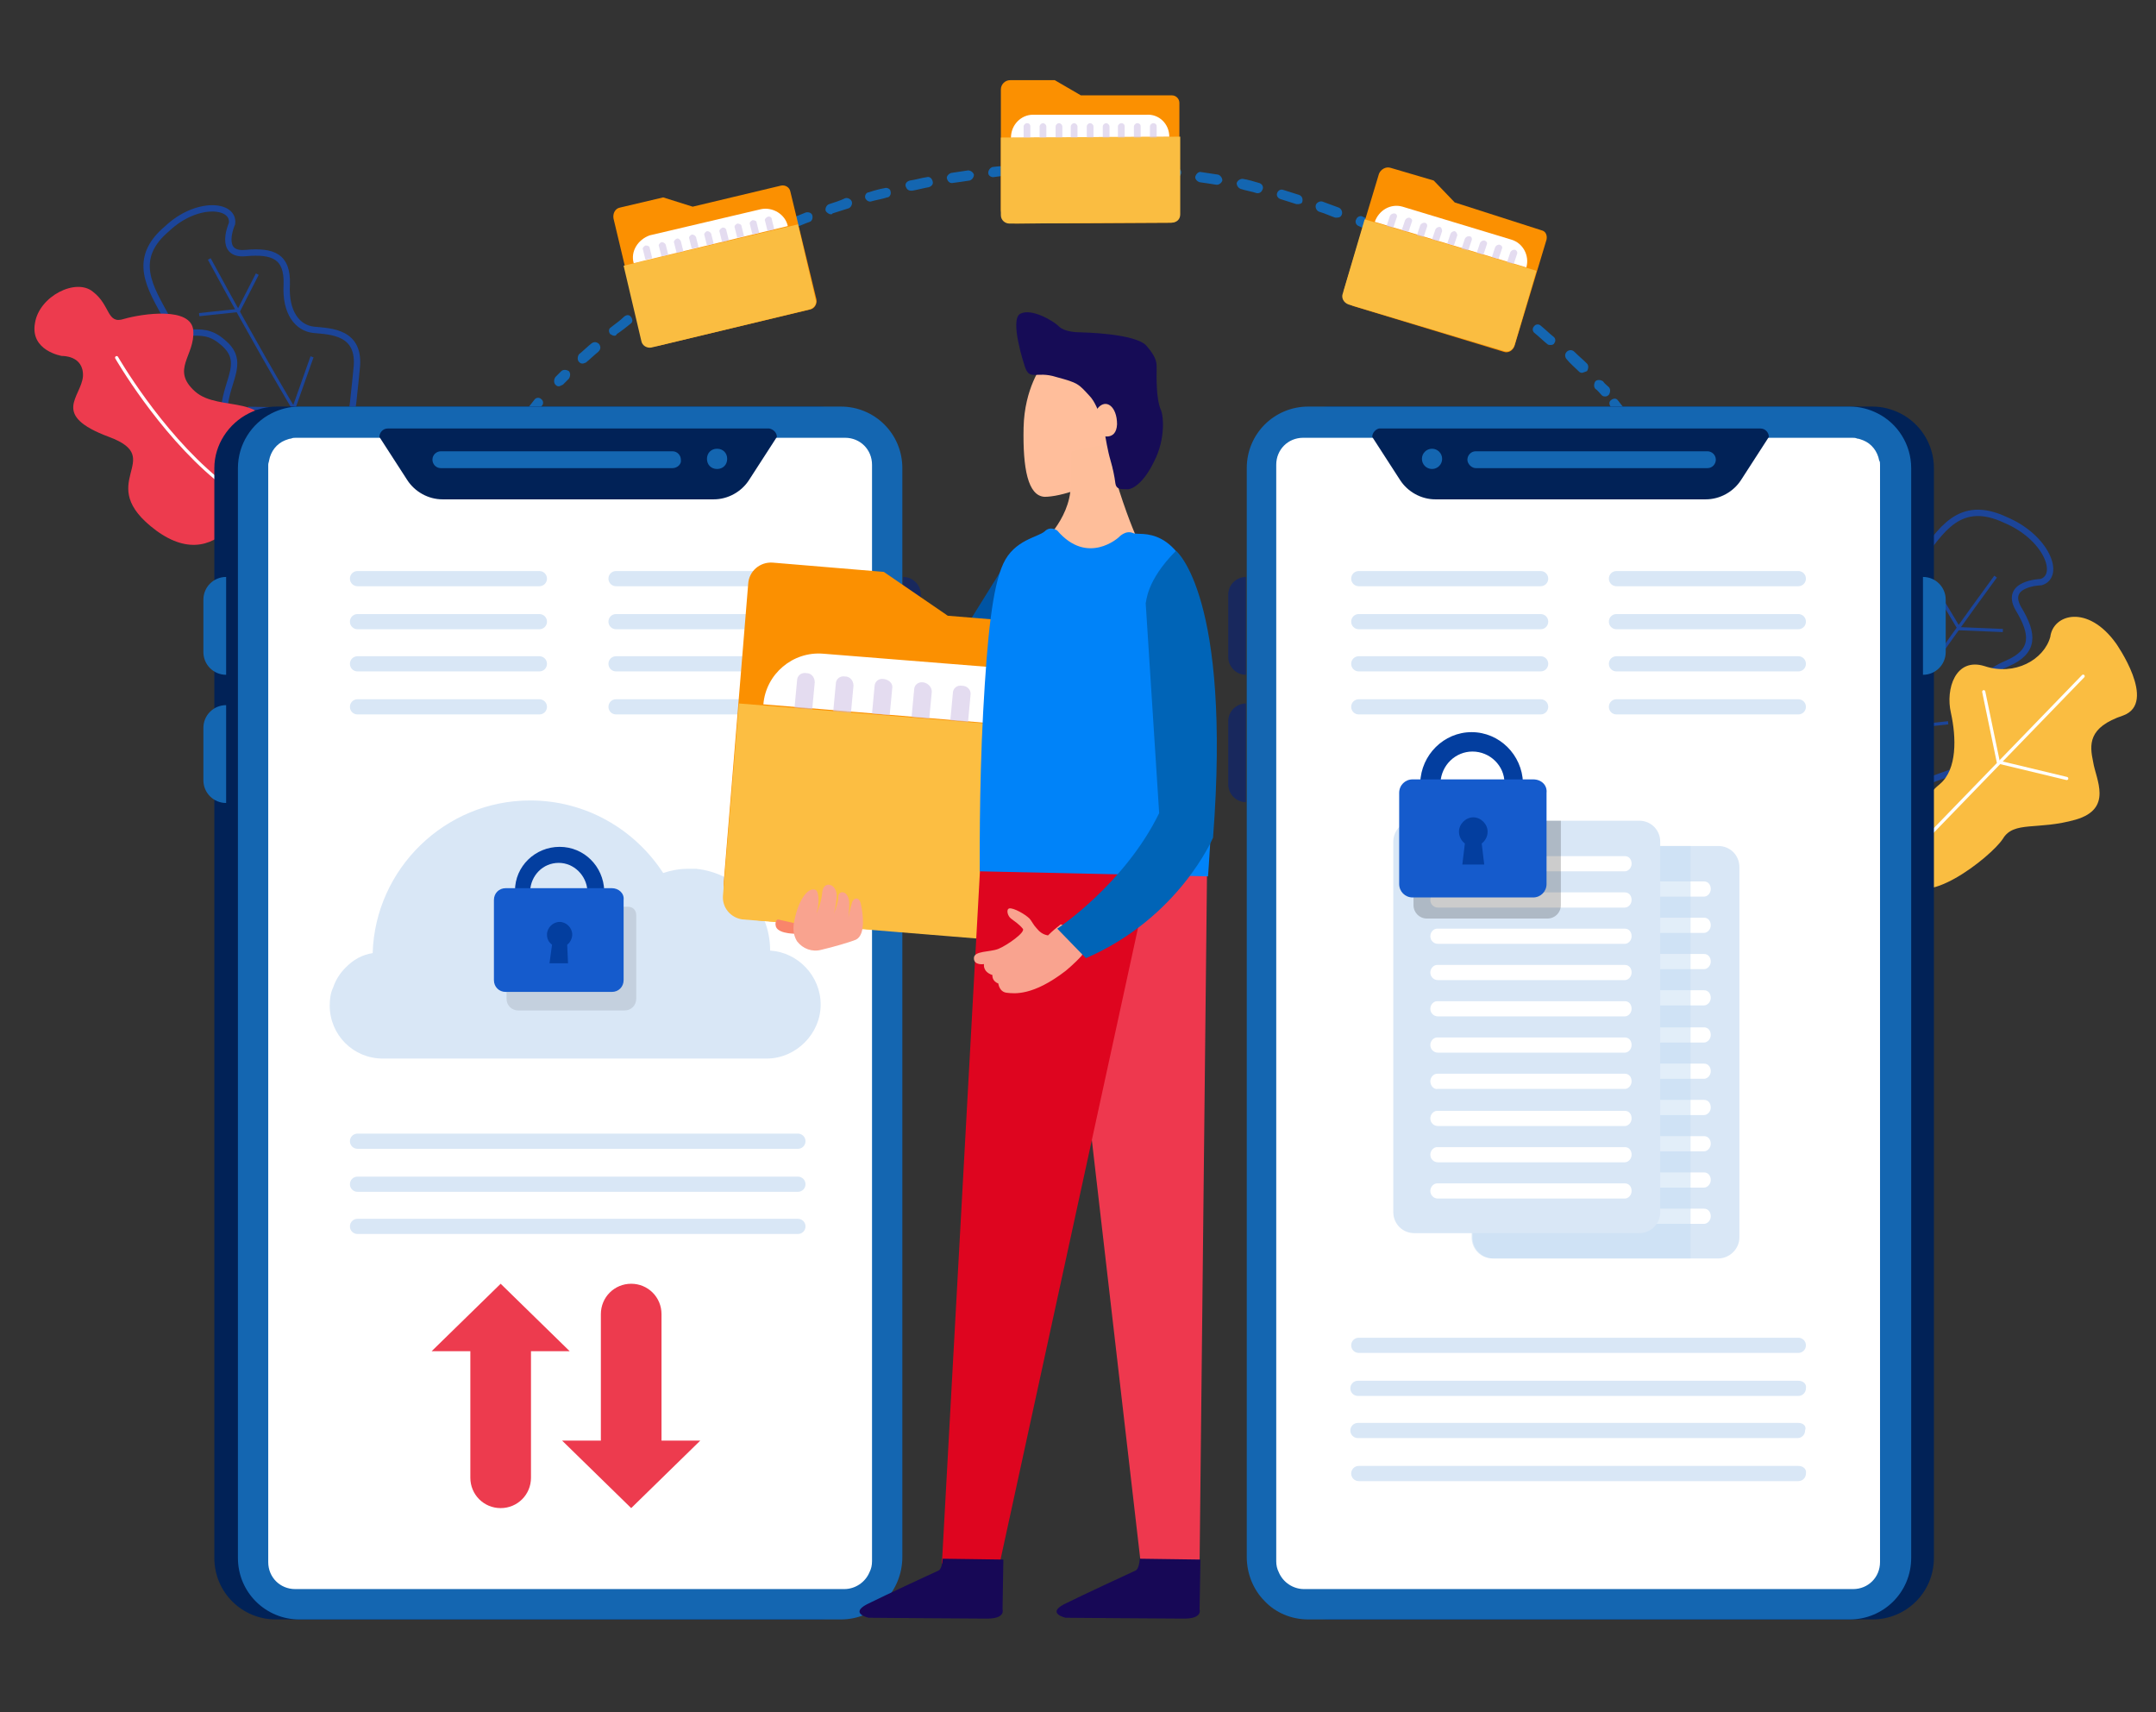 <svg width="340" height="270" viewBox="0 0 340 270" fill="none" xmlns="http://www.w3.org/2000/svg">
<rect x="0" y="0" width="340" height="270" fill="#333333" stroke="none"/>
<g clip-path="url(#clip0_1409_2651)">
<path d="M36.59 35.25C36.59 35.25 34.333 40.304 38.715 39.905C43.097 39.506 45.355 40.437 45.222 44.826C44.957 49.348 46.949 51.742 49.472 52.008C52.128 52.274 56.909 52.274 56.245 58.126C55.581 64.111 55.182 75.682 48.675 75.948C42.168 76.214 34.997 68.766 35.395 64.244C35.794 59.722 38.848 56.929 34.997 53.87C31.278 50.678 28.622 54.535 26.232 50.013C23.709 45.358 20.654 40.836 26.365 36.048C31.013 31.659 36.989 32.191 36.59 35.25Z" stroke="#1C4599" stroke-miterlimit="10"/>
<path d="M33.005 40.836C33.005 40.836 48.808 70.229 54.386 76.746" stroke="#1C4599" stroke-width="0.5" stroke-miterlimit="10"/>
<path d="M49.206 56.264L46.285 64.51L39.113 64.377" stroke="#1C4599" stroke-width="0.5" stroke-miterlimit="10"/>
<path d="M40.574 43.23L37.653 48.949L31.411 49.614" stroke="#1C4599" stroke-width="0.5" stroke-miterlimit="10"/>
<path d="M9.765 56.131C9.765 56.131 4.718 55.333 5.515 50.944C6.179 46.688 12.022 43.762 14.678 46.023C17.467 48.151 16.803 51.21 19.592 50.279C22.381 49.481 30.216 48.284 30.481 52.141C30.747 56.131 26.896 58.259 30.747 61.717C34.598 65.175 43.23 61.717 42.035 69.83C40.84 77.943 34.997 91.243 24.638 83.662C14.413 76.081 26.497 72.357 17.201 68.899C7.905 65.441 12.819 62.648 13.085 59.323C13.217 55.998 9.765 56.131 9.765 56.131Z" fill="#ED3B4E"/>
<path d="M18.396 56.397C18.396 56.397 25.037 67.968 34.2 75.549C43.363 83.13 46.55 83.263 46.55 83.263" stroke="white" stroke-width="0.5" stroke-miterlimit="10" stroke-linecap="round" stroke-linejoin="round"/>
<path d="M321.893 91.791C321.893 91.791 315.997 91.935 318.298 95.968C320.743 100.001 320.887 102.737 316.572 104.61C312.114 106.482 310.675 109.507 311.538 112.1C312.545 114.836 314.702 119.446 308.662 121.462C302.478 123.623 291.116 128.664 287.808 122.326C284.5 115.989 288.527 105.618 292.985 103.89C297.444 102.161 301.758 103.89 302.909 98.704C304.347 93.519 299.314 92.799 302.621 88.334C306.073 83.725 308.95 78.539 316.284 81.996C322.756 84.733 325.057 90.782 321.893 91.791Z" stroke="#1C4599" stroke-miterlimit="10"/>
<path d="M314.703 90.926C314.703 90.926 293.274 120.022 289.534 128.52" stroke="#1C4599" stroke-width="0.5" stroke-miterlimit="10"/>
<path d="M307.225 113.972L297.876 114.98L294.568 107.779" stroke="#1C4599" stroke-width="0.5" stroke-miterlimit="10"/>
<path d="M315.853 99.424L308.95 99.136L305.498 93.375" stroke="#1C4599" stroke-width="0.5" stroke-miterlimit="10"/>
<path d="M333.686 101.441C333.686 101.441 340.302 110.803 334.837 112.82C329.228 114.692 329.515 117.429 330.091 120.166C330.522 122.902 333.255 127.512 327.358 129.24C321.317 130.969 317.578 129.384 315.852 132.265C313.983 135.146 302.765 143.932 300.751 138.314C298.45 132.697 303.052 125.927 305.929 123.623C308.661 121.318 308.517 116.277 307.655 112.388C306.792 108.643 308.374 103.602 312.976 105.042C317.722 106.626 322.324 104.034 323.331 100.433C323.762 96.832 329.228 95.247 333.686 101.441Z" fill="#FABD41"/>
<path d="M328.509 106.626L296.006 140.187" stroke="white" stroke-width="0.5" stroke-miterlimit="10" stroke-linecap="round" stroke-linejoin="round"/>
<path d="M325.921 122.758L315.134 120.166L312.833 109.075" stroke="white" stroke-width="0.5" stroke-miterlimit="10" stroke-linecap="round" stroke-linejoin="round"/>
<path d="M83.468 66.106C83.335 66.106 83.07 66.106 82.937 65.973C82.539 65.707 82.539 65.175 82.804 64.909C82.804 64.909 83.335 64.244 84.265 63.047C84.531 62.648 85.062 62.648 85.327 62.914C85.726 63.18 85.726 63.712 85.46 63.978C84.531 65.042 83.999 65.707 83.999 65.707C83.999 65.973 83.734 66.106 83.468 66.106Z" fill="#1466B1"/>
<path d="M88.116 60.919C87.85 60.919 87.718 60.786 87.585 60.653C87.319 60.387 87.319 59.855 87.585 59.456C87.85 59.19 88.249 58.791 88.514 58.525C88.78 58.259 89.311 58.259 89.71 58.525C89.975 58.791 89.975 59.323 89.71 59.722C89.444 59.988 89.046 60.387 88.78 60.653C88.514 60.786 88.249 60.919 88.116 60.919Z" fill="#1466B1"/>
<path d="M249.469 58.791C249.203 58.791 249.07 58.658 248.937 58.525C248.273 57.86 247.609 57.328 247.078 56.663C246.813 56.397 246.68 55.865 247.078 55.466C247.344 55.2 247.875 55.067 248.273 55.466C248.937 56.131 249.601 56.663 250.265 57.328C250.531 57.594 250.531 58.126 250.265 58.525C249.867 58.658 249.601 58.791 249.469 58.791ZM91.835 57.328C91.569 57.328 91.436 57.195 91.304 57.062C91.038 56.796 91.038 56.264 91.304 55.865C91.968 55.333 92.632 54.668 93.296 54.136C93.694 53.87 94.093 53.87 94.491 54.269C94.757 54.668 94.757 55.067 94.358 55.466C93.694 55.998 93.03 56.663 92.366 57.195C92.233 57.195 92.1 57.328 91.835 57.328ZM244.555 54.402C244.422 54.402 244.157 54.402 244.024 54.269C243.36 53.737 242.696 53.072 242.032 52.54C241.633 52.274 241.633 51.742 241.899 51.476C242.165 51.077 242.696 51.077 242.961 51.343C243.625 51.875 244.289 52.54 244.953 53.072C245.352 53.338 245.352 53.87 245.086 54.136C245.086 54.269 244.821 54.402 244.555 54.402ZM96.881 52.939C96.616 52.939 96.483 52.806 96.217 52.673C95.952 52.274 95.952 51.875 96.35 51.609C97.014 51.077 97.811 50.545 98.475 49.88C98.873 49.614 99.272 49.614 99.537 50.013C99.803 50.412 99.803 50.811 99.404 51.077C98.74 51.609 98.076 52.141 97.28 52.673C97.147 52.939 97.014 52.939 96.881 52.939ZM239.509 50.146C239.376 50.146 239.11 50.146 238.977 50.013C238.313 49.481 237.517 48.949 236.853 48.417C236.454 48.151 236.454 47.619 236.72 47.353C236.985 46.954 237.517 46.954 237.782 47.22C238.446 47.752 239.243 48.284 239.907 48.816C240.305 49.082 240.305 49.614 240.04 49.88C240.04 50.146 239.774 50.146 239.509 50.146ZM102.06 48.949C101.795 48.949 101.529 48.816 101.396 48.683C101.131 48.284 101.264 47.885 101.529 47.619C102.193 47.087 102.99 46.555 103.787 46.023C104.185 45.757 104.584 45.89 104.849 46.289C105.115 46.688 104.982 47.087 104.584 47.353C103.92 47.885 103.123 48.417 102.459 48.816C102.326 48.949 102.193 48.949 102.06 48.949ZM234.197 46.422C234.064 46.422 233.931 46.422 233.798 46.289C233.134 45.757 232.337 45.358 231.541 44.826C231.142 44.56 231.009 44.028 231.275 43.762C231.541 43.363 232.072 43.23 232.337 43.496C233.134 44.028 233.798 44.427 234.595 44.959C234.993 45.225 234.993 45.757 234.861 46.023C234.728 46.289 234.462 46.422 234.197 46.422ZM107.505 45.225C107.24 45.225 106.974 45.092 106.841 44.826C106.576 44.427 106.708 43.895 107.107 43.762C107.904 43.23 108.568 42.831 109.364 42.299C109.763 42.033 110.294 42.166 110.427 42.565C110.692 42.964 110.56 43.496 110.161 43.629C109.364 44.028 108.7 44.56 107.904 45.092C107.771 45.225 107.638 45.225 107.505 45.225ZM228.619 42.831C228.486 42.831 228.353 42.831 228.221 42.698C227.424 42.299 226.76 41.767 225.963 41.368C225.565 41.102 225.432 40.703 225.697 40.304C225.963 39.905 226.361 39.772 226.76 40.038C227.557 40.437 228.353 40.969 229.15 41.368C229.549 41.634 229.681 42.033 229.416 42.432C229.15 42.698 228.885 42.831 228.619 42.831ZM113.083 41.9C112.817 41.9 112.552 41.767 112.419 41.501C112.153 41.102 112.286 40.57 112.684 40.437C113.481 40.038 114.278 39.506 115.075 39.107C115.473 38.841 116.004 39.107 116.137 39.373C116.403 39.772 116.137 40.304 115.872 40.437C115.075 40.836 114.278 41.235 113.614 41.767C113.348 41.9 113.216 41.9 113.083 41.9ZM222.909 39.639C222.776 39.639 222.643 39.639 222.51 39.506C221.713 39.107 220.917 38.708 220.12 38.309C219.721 38.176 219.589 37.644 219.721 37.245C219.854 36.846 220.385 36.713 220.784 36.846C221.581 37.245 222.377 37.644 223.174 38.043C223.573 38.309 223.705 38.708 223.573 39.107C223.44 39.506 223.174 39.639 222.909 39.639ZM118.926 38.841C118.66 38.841 118.395 38.708 118.262 38.442C118.129 38.043 118.262 37.511 118.66 37.378C119.457 36.979 120.254 36.58 121.051 36.181C121.449 36.048 121.98 36.181 122.113 36.58C122.246 36.979 122.113 37.511 121.715 37.644C120.918 38.043 120.121 38.442 119.324 38.841C119.192 38.841 119.059 38.841 118.926 38.841ZM216.933 36.846C216.8 36.846 216.667 36.846 216.667 36.713C215.87 36.314 215.073 36.048 214.277 35.649C213.878 35.516 213.613 34.984 213.878 34.585C214.011 34.186 214.542 33.92 214.941 34.186C215.737 34.585 216.534 34.851 217.464 35.25C217.862 35.383 217.995 35.915 217.862 36.314C217.597 36.713 217.198 36.846 216.933 36.846ZM124.902 36.181C124.637 36.181 124.238 36.048 124.105 35.649C123.972 35.25 124.105 34.718 124.504 34.585C125.3 34.186 126.097 33.92 127.027 33.521C127.425 33.388 127.956 33.521 128.089 33.92C128.222 34.319 128.089 34.851 127.691 34.984C126.894 35.25 126.097 35.649 125.3 35.915C125.168 36.048 125.035 36.181 124.902 36.181ZM210.824 34.319C210.691 34.319 210.691 34.319 210.558 34.319C209.761 34.053 208.965 33.654 208.035 33.388C207.637 33.255 207.371 32.723 207.504 32.324C207.637 31.925 208.168 31.659 208.566 31.792C209.363 32.058 210.293 32.457 211.089 32.723C211.488 32.856 211.753 33.388 211.621 33.787C211.488 34.186 211.222 34.319 210.824 34.319ZM131.011 33.787C130.745 33.787 130.347 33.521 130.214 33.255C130.081 32.856 130.347 32.324 130.745 32.191C131.542 31.925 132.472 31.659 133.268 31.26C133.667 31.127 134.198 31.393 134.331 31.792C134.464 32.191 134.198 32.723 133.8 32.856C133.003 33.122 132.073 33.388 131.276 33.654C131.276 33.787 131.144 33.787 131.011 33.787ZM204.715 32.191C204.582 32.191 204.582 32.191 204.449 32.191C203.653 31.925 202.723 31.659 201.926 31.393C201.528 31.26 201.262 30.861 201.395 30.462C201.528 30.063 201.926 29.797 202.325 29.93C203.121 30.196 204.051 30.462 204.848 30.728C205.246 30.861 205.512 31.26 205.379 31.792C205.379 32.058 204.981 32.191 204.715 32.191ZM137.252 31.792C136.854 31.792 136.589 31.526 136.456 31.26C136.323 30.861 136.589 30.329 136.987 30.329C137.784 30.063 138.713 29.797 139.51 29.664C139.909 29.531 140.44 29.797 140.44 30.196C140.573 30.595 140.307 31.127 139.908 31.127C139.112 31.393 138.182 31.526 137.252 31.792C137.385 31.792 137.385 31.792 137.252 31.792ZM198.341 30.462H198.208C197.411 30.196 196.481 30.063 195.685 29.797C195.286 29.664 195.021 29.265 195.021 28.866C195.153 28.467 195.552 28.201 195.95 28.201C196.88 28.334 197.677 28.6 198.606 28.866C199.005 28.999 199.27 29.398 199.137 29.797C199.005 30.196 198.739 30.462 198.341 30.462ZM143.627 30.063C143.229 30.063 142.963 29.797 142.83 29.398C142.697 28.999 142.963 28.6 143.494 28.467C144.424 28.334 145.221 28.068 146.15 27.935C146.549 27.802 146.947 28.068 147.08 28.6C147.213 28.999 146.947 29.398 146.416 29.531C145.619 29.664 144.689 29.93 143.892 30.063C143.76 30.063 143.76 30.063 143.627 30.063ZM191.966 29.132H191.833C191.037 28.999 190.107 28.866 189.177 28.733C188.779 28.6 188.381 28.201 188.513 27.802C188.646 27.403 189.044 27.004 189.443 27.137C190.373 27.27 191.169 27.403 192.099 27.536C192.497 27.669 192.763 28.068 192.763 28.467C192.63 28.866 192.232 29.132 191.966 29.132ZM150.134 28.866C149.736 28.866 149.47 28.6 149.337 28.201C149.204 27.802 149.603 27.403 150.001 27.27C150.931 27.137 151.728 27.004 152.657 26.871C153.056 26.871 153.454 27.137 153.587 27.536C153.587 27.935 153.321 28.334 152.923 28.467C151.993 28.6 151.197 28.733 150.134 28.866ZM185.459 28.068C184.529 27.935 183.6 27.802 182.67 27.802C182.272 27.802 181.873 27.403 182.006 26.871C182.006 26.472 182.405 26.073 182.936 26.206C183.865 26.339 184.662 26.339 185.592 26.472C185.99 26.472 186.389 26.871 186.256 27.403C186.123 27.802 185.857 28.068 185.459 28.068ZM156.641 27.935C156.243 27.935 155.845 27.669 155.845 27.27C155.845 26.871 156.11 26.472 156.509 26.339C157.438 26.206 158.235 26.206 159.165 26.073C159.563 26.073 159.961 26.339 160.094 26.738C160.094 27.137 159.829 27.536 159.43 27.669C158.368 27.669 157.571 27.802 156.641 27.935ZM178.952 27.403C178.819 27.403 178.819 27.403 178.952 27.403C178.022 27.403 177.093 27.27 176.296 27.27C175.897 27.27 175.499 26.871 175.499 26.472C175.499 26.073 175.897 25.674 176.296 25.674C177.225 25.674 178.022 25.807 178.952 25.807C179.35 25.807 179.749 26.206 179.749 26.605C179.616 27.137 179.35 27.403 178.952 27.403ZM163.149 27.27C162.75 27.27 162.352 27.004 162.352 26.472C162.352 26.073 162.617 25.674 163.149 25.674C164.078 25.674 164.875 25.541 165.805 25.541C166.203 25.541 166.601 25.807 166.601 26.339C166.601 26.738 166.336 27.137 165.805 27.137C164.875 27.27 164.078 27.27 163.149 27.27ZM172.312 27.137C171.382 27.137 170.585 27.137 169.656 27.137C169.257 27.137 168.859 26.738 168.859 26.339C168.859 25.94 169.257 25.541 169.656 25.541C170.585 25.541 171.382 25.541 172.312 25.541C172.71 25.541 173.109 25.94 173.109 26.339C173.109 26.738 172.843 27.137 172.312 27.137Z" fill="#1466B1"/>
<path d="M253.054 62.515C252.788 62.515 252.655 62.382 252.522 62.249C252.257 61.983 251.991 61.584 251.593 61.318C251.327 61.052 251.327 60.52 251.593 60.121C251.858 59.855 252.39 59.855 252.788 60.121C253.054 60.52 253.452 60.786 253.718 61.052C253.983 61.318 253.983 61.85 253.718 62.249C253.452 62.515 253.319 62.515 253.054 62.515Z" fill="#1466B1"/>
<path d="M256.109 66.106C255.843 66.106 255.578 65.973 255.445 65.84C255.445 65.84 254.914 65.175 253.984 64.111C253.718 63.712 253.718 63.313 254.117 63.047C254.515 62.781 254.914 62.781 255.179 63.18C256.109 64.377 256.64 65.042 256.64 65.042C256.906 65.441 256.773 65.84 256.507 66.106C256.374 66.106 256.242 66.106 256.109 66.106Z" fill="#1466B1"/>
<path d="M104.583 31.127L97.81 32.723C97.013 32.856 96.615 33.654 96.748 34.452L101.13 52.806C101.396 54.003 102.591 54.801 103.786 54.535L127.69 48.816C128.487 48.683 128.885 47.885 128.753 47.22L124.636 30.196C124.503 29.531 123.839 29.132 123.175 29.265L109.231 32.59L104.583 31.127Z" fill="#FB9001"/>
<path d="M128.62 47.22L125.831 35.383L98.342 41.9L101.131 53.737C101.263 54.535 102.06 54.934 102.724 54.801L127.558 48.816C128.355 48.683 128.886 47.885 128.62 47.22Z" fill="#FABD41"/>
<path d="M99.935 41.501L124.238 35.649C123.839 33.787 121.847 32.59 119.988 32.989L102.459 37.112C100.599 37.777 99.404 39.639 99.935 41.501Z" fill="white"/>
<path opacity="0.6" d="M121.714 34.585L122.112 36.181L121.05 36.447L120.652 34.851C120.519 34.585 120.784 34.319 121.05 34.186C121.448 34.053 121.714 34.319 121.714 34.585Z" fill="#D2C5E6"/>
<path opacity="0.6" d="M119.323 35.117L119.722 36.713L118.659 36.979L118.261 35.383C118.128 35.117 118.394 34.851 118.659 34.718C119.058 34.718 119.323 34.851 119.323 35.117Z" fill="#D2C5E6"/>
<path opacity="0.6" d="M116.934 35.649L117.332 37.245L116.27 37.511L115.871 35.915C115.738 35.649 116.004 35.383 116.27 35.25C116.535 35.25 116.934 35.383 116.934 35.649Z" fill="#D2C5E6"/>
<path opacity="0.6" d="M114.543 36.314L114.941 37.91L113.879 38.176L113.481 36.58C113.348 36.314 113.613 36.048 113.879 35.915C114.145 35.782 114.543 36.048 114.543 36.314Z" fill="#D2C5E6"/>
<path opacity="0.6" d="M112.152 36.846L112.551 38.442L111.488 38.708L111.09 37.112C110.957 36.846 111.223 36.58 111.488 36.447C111.754 36.447 112.02 36.58 112.152 36.846Z" fill="#D2C5E6"/>
<path opacity="0.6" d="M109.762 37.378L110.16 38.974L109.098 39.24L108.699 37.644C108.567 37.378 108.832 37.112 109.098 36.979C109.363 36.979 109.629 37.112 109.762 37.378Z" fill="#D2C5E6"/>
<path opacity="0.6" d="M107.372 38.043L107.771 39.639L106.708 39.905L106.31 38.309C106.177 38.043 106.443 37.777 106.708 37.644C106.974 37.511 107.239 37.777 107.372 38.043Z" fill="#D2C5E6"/>
<path opacity="0.6" d="M104.982 38.575L105.38 40.171L104.318 40.437L103.919 38.841C103.786 38.575 104.052 38.309 104.318 38.176C104.583 38.176 104.849 38.309 104.982 38.575Z" fill="#D2C5E6"/>
<path opacity="0.6" d="M102.458 39.107L102.856 40.703L101.794 40.969L101.396 39.373C101.263 39.107 101.528 38.841 101.794 38.708C102.192 38.708 102.458 38.841 102.458 39.107Z" fill="#D2C5E6"/>
<path d="M226.095 28.467L219.322 26.472C218.525 26.206 217.729 26.738 217.463 27.403L212.018 45.491C211.62 46.688 212.284 47.885 213.479 48.284L237.117 55.466C237.781 55.732 238.578 55.333 238.844 54.535L243.89 37.777C244.023 37.112 243.757 36.447 243.093 36.314L229.415 31.925L226.095 28.467Z" fill="#FB9001"/>
<path d="M238.844 54.402L242.297 42.698L215.206 34.585L211.753 46.289C211.487 46.954 211.886 47.752 212.682 48.018L237.118 55.333C237.914 55.599 238.578 55.2 238.844 54.402Z" fill="#FABD41"/>
<path d="M216.799 34.984L240.703 42.166C241.234 40.304 240.172 38.309 238.312 37.777L221.181 32.59C219.322 32.058 217.463 33.122 216.799 34.984Z" fill="white"/>
<path opacity="0.6" d="M239.242 40.038L238.711 41.634L237.648 41.368L238.18 39.772C238.312 39.506 238.578 39.373 238.844 39.373C239.109 39.373 239.375 39.772 239.242 40.038Z" fill="#D2C5E6"/>
<path opacity="0.6" d="M236.851 39.24L236.32 40.836L235.258 40.57L235.789 38.974C235.922 38.708 236.187 38.575 236.453 38.575C236.851 38.708 236.984 38.974 236.851 39.24Z" fill="#D2C5E6"/>
<path opacity="0.6" d="M234.462 38.575L233.931 40.171L232.868 39.905L233.399 38.309C233.532 38.043 233.798 37.91 234.063 37.91C234.462 38.043 234.595 38.309 234.462 38.575Z" fill="#D2C5E6"/>
<path opacity="0.6" d="M232.071 37.91L231.54 39.506L230.478 39.24L231.009 37.644C231.142 37.378 231.407 37.245 231.673 37.245C232.071 37.245 232.204 37.644 232.071 37.91Z" fill="#D2C5E6"/>
<path opacity="0.6" d="M229.813 37.112L229.282 38.708L228.22 38.442L228.751 36.846C228.884 36.58 229.149 36.447 229.415 36.447C229.681 36.58 229.813 36.846 229.813 37.112Z" fill="#D2C5E6"/>
<path opacity="0.6" d="M227.423 36.447L226.892 38.043L225.829 37.777L226.36 36.181C226.493 35.915 226.759 35.782 227.024 35.782C227.29 35.782 227.423 36.181 227.423 36.447Z" fill="#D2C5E6"/>
<path opacity="0.6" d="M225.033 35.782L224.502 37.378L223.439 37.112L223.971 35.516C224.103 35.25 224.369 35.117 224.635 35.117C224.9 35.117 225.166 35.383 225.033 35.782Z" fill="#D2C5E6"/>
<path opacity="0.6" d="M222.642 34.984L222.111 36.58L221.049 36.314L221.58 34.718C221.713 34.452 221.978 34.319 222.244 34.319C222.642 34.452 222.775 34.718 222.642 34.984Z" fill="#D2C5E6"/>
<path opacity="0.6" d="M220.252 34.319L219.721 35.915L218.658 35.649L219.189 34.053C219.322 33.787 219.588 33.654 219.853 33.654C220.252 33.654 220.385 34.053 220.252 34.319Z" fill="#D2C5E6"/>
<path d="M166.335 12.64H159.297C158.5 12.64 157.836 13.305 157.836 14.103V32.989C157.836 34.186 158.898 35.25 160.094 35.25L184.662 35.117C185.458 35.117 185.99 34.452 185.99 33.787V16.231C185.99 15.566 185.458 15.034 184.794 15.034H170.452L166.335 12.64Z" fill="#FB9001"/>
<path d="M186.122 33.787V21.551L157.836 21.684V33.92C157.836 34.718 158.5 35.25 159.164 35.25L184.662 35.117C185.591 35.117 186.122 34.585 186.122 33.787Z" fill="#FABD41"/>
<path d="M159.43 21.684L184.396 21.551C184.396 19.556 182.802 17.96 180.81 18.093H162.882C161.023 18.093 159.43 19.689 159.43 21.684Z" fill="white"/>
<path opacity="0.6" d="M182.404 19.955V21.684H181.342V19.955C181.342 19.689 181.607 19.423 181.873 19.423C182.139 19.423 182.404 19.556 182.404 19.955Z" fill="#D2C5E6"/>
<path opacity="0.6" d="M179.881 19.955V21.684H178.818V19.955C178.818 19.689 179.084 19.423 179.35 19.423C179.615 19.423 179.881 19.556 179.881 19.955Z" fill="#D2C5E6"/>
<path opacity="0.6" d="M177.358 19.955V21.684H176.296V19.955C176.296 19.689 176.561 19.423 176.827 19.423C177.093 19.423 177.358 19.556 177.358 19.955Z" fill="#D2C5E6"/>
<path opacity="0.6" d="M174.968 19.955V21.684H173.905V19.955C173.905 19.689 174.171 19.423 174.436 19.423C174.702 19.423 174.968 19.689 174.968 19.955Z" fill="#D2C5E6"/>
<path opacity="0.6" d="M172.444 19.955V21.684H171.382V19.955C171.382 19.689 171.647 19.423 171.913 19.423C172.179 19.423 172.444 19.689 172.444 19.955Z" fill="#D2C5E6"/>
<path opacity="0.6" d="M169.921 19.955V21.684H168.858V19.955C168.858 19.689 169.124 19.423 169.39 19.423C169.655 19.423 169.921 19.689 169.921 19.955Z" fill="#D2C5E6"/>
<path opacity="0.6" d="M167.531 19.955V21.684H166.469V19.955C166.469 19.689 166.734 19.423 167 19.423C167.266 19.423 167.531 19.689 167.531 19.955Z" fill="#D2C5E6"/>
<path opacity="0.6" d="M165.008 19.955V21.684H163.945V19.955C163.945 19.689 164.211 19.423 164.477 19.423C164.742 19.423 165.008 19.689 165.008 19.955Z" fill="#D2C5E6"/>
<path opacity="0.6" d="M162.484 19.955V21.684H161.422V19.955C161.422 19.689 161.687 19.423 161.953 19.423C162.351 19.423 162.484 19.689 162.484 19.955Z" fill="#D2C5E6"/>
<path d="M33.802 73.82V245.656C33.802 251.109 38.184 255.365 43.496 255.365H128.887C131.543 255.365 134.066 254.301 135.792 252.439C137.519 250.71 138.581 248.183 138.581 245.523V73.82C138.581 68.367 134.199 64.111 128.887 64.111H43.629C42.035 64.111 40.575 64.51 39.247 65.175C36.059 66.771 33.802 70.096 33.802 73.82Z" fill="#012257"/>
<path d="M37.52 73.82V245.656C37.52 251.109 41.902 255.365 47.214 255.365H132.604C135.26 255.365 137.784 254.301 139.51 252.439C141.236 250.71 142.299 248.183 142.299 245.523V73.82C142.299 68.367 137.916 64.111 132.604 64.111H47.214C45.62 64.111 44.16 64.51 42.831 65.175C39.644 66.771 37.52 70.096 37.52 73.82Z" fill="#1466B1"/>
<path d="M35.661 106.405C33.669 106.405 32.075 104.809 32.075 102.814V94.568C32.075 92.573 33.669 90.977 35.661 90.977V106.405Z" fill="#1466B1"/>
<path d="M35.661 126.621C33.669 126.621 32.075 125.025 32.075 123.03V114.784C32.075 112.789 33.669 111.193 35.661 111.193V126.621Z" fill="#1466B1"/>
<path d="M142.432 106.405C144.025 106.405 145.22 105.075 145.22 103.612V93.77C145.22 92.174 143.892 90.977 142.432 90.977V106.405Z" fill="#18285D"/>
<path d="M42.301 73.288V246.321C42.301 248.715 44.16 250.577 46.55 250.577H133.136C134.862 250.577 136.456 249.513 137.12 247.917C137.386 247.385 137.518 246.853 137.518 246.188V73.288C137.518 70.894 135.659 69.032 133.269 69.032H46.683C46.418 69.032 46.152 69.032 45.886 69.165C45.621 69.165 45.355 69.298 44.957 69.431C43.629 69.963 42.699 71.16 42.434 72.623C42.434 72.756 42.301 73.022 42.301 73.288Z" fill="white"/>
<path d="M89.844 213.071H83.735V233.021C83.735 235.681 81.61 237.809 78.954 237.809C76.298 237.809 74.173 235.681 74.173 233.021V213.071H68.064L73.509 207.751L78.954 202.431L84.399 207.751L89.844 213.071Z" fill="#ED3B4E"/>
<path d="M110.428 227.169H104.319V207.219C104.319 204.559 102.194 202.431 99.538 202.431C96.882 202.431 94.757 204.559 94.757 207.219V227.169H88.648L94.093 232.489L99.538 237.809L104.983 232.489L110.428 227.169Z" fill="#ED3B4E"/>
<path d="M55.183 91.243C55.183 91.908 55.714 92.44 56.378 92.44H85.063C85.727 92.44 86.258 91.908 86.258 91.243C86.258 90.578 85.727 90.046 85.063 90.046H56.378C55.714 90.046 55.183 90.578 55.183 91.243Z" fill="#D9E7F6"/>
<path d="M95.952 91.243C95.952 91.908 96.483 92.44 97.147 92.44H125.832C126.496 92.44 127.027 91.908 127.027 91.243C127.027 90.578 126.496 90.046 125.832 90.046H97.147C96.483 90.046 95.952 90.578 95.952 91.243Z" fill="#D9E7F6"/>
<path d="M55.183 98.026C55.183 98.691 55.714 99.223 56.378 99.223H85.063C85.727 99.223 86.258 98.691 86.258 98.026C86.258 97.361 85.727 96.829 85.063 96.829H56.378C55.714 96.829 55.183 97.361 55.183 98.026Z" fill="#D9E7F6"/>
<path d="M95.952 98.026C95.952 98.691 96.483 99.223 97.147 99.223H125.832C126.496 99.223 127.027 98.691 127.027 98.026C127.027 97.361 126.496 96.829 125.832 96.829H97.147C96.483 96.829 95.952 97.361 95.952 98.026Z" fill="#D9E7F6"/>
<path d="M55.183 104.676C55.183 105.341 55.714 105.873 56.378 105.873H85.063C85.727 105.873 86.258 105.341 86.258 104.676C86.258 104.011 85.727 103.479 85.063 103.479H56.378C55.714 103.479 55.183 104.011 55.183 104.676Z" fill="#D9E7F6"/>
<path d="M95.952 104.676C95.952 105.341 96.483 105.873 97.147 105.873H125.832C126.496 105.873 127.027 105.341 127.027 104.676C127.027 104.011 126.496 103.479 125.832 103.479H97.147C96.483 103.479 95.952 104.011 95.952 104.676Z" fill="#D9E7F6"/>
<path d="M55.183 111.459C55.183 112.124 55.714 112.656 56.378 112.656H85.063C85.727 112.656 86.258 112.124 86.258 111.459C86.258 110.794 85.727 110.262 85.063 110.262H56.378C55.714 110.262 55.183 110.794 55.183 111.459Z" fill="#D9E7F6"/>
<path d="M95.952 111.459C95.952 112.124 96.483 112.656 97.147 112.656H125.832C126.496 112.656 127.027 112.124 127.027 111.459C127.027 110.794 126.496 110.262 125.832 110.262H97.147C96.483 110.262 95.952 110.794 95.952 111.459Z" fill="#D9E7F6"/>
<path d="M56.378 181.151H96.218H98.077H125.832C126.496 181.151 127.027 180.619 127.027 179.954C127.027 179.289 126.496 178.757 125.832 178.757H98.077H56.378C55.714 178.757 55.183 179.289 55.183 179.954C55.183 180.619 55.714 181.151 56.378 181.151Z" fill="#D9E7F6"/>
<path d="M125.832 185.54H96.218H56.378C55.714 185.54 55.183 186.072 55.183 186.737C55.183 187.402 55.714 187.934 56.378 187.934H96.218H103.389H125.832C126.496 187.934 127.027 187.402 127.027 186.737C127.027 186.072 126.496 185.54 125.832 185.54Z" fill="#D9E7F6"/>
<path d="M125.832 192.19H99.405H96.218H56.378C55.714 192.19 55.183 192.722 55.183 193.387C55.183 194.052 55.714 194.584 56.378 194.584H99.272H125.832C126.496 194.584 127.027 194.052 127.027 193.387C127.027 192.722 126.496 192.19 125.832 192.19Z" fill="#D9E7F6"/>
<path d="M129.418 158.408C129.418 160.669 128.488 162.797 126.894 164.393C125.434 165.856 123.309 166.92 120.918 166.92H60.361C55.714 166.92 51.995 163.196 51.995 158.541C51.995 157.61 52.128 156.546 52.526 155.748C52.925 154.551 53.589 153.487 54.518 152.556C55.714 151.359 57.041 150.561 58.768 150.295C59.166 136.995 70.189 126.222 83.602 126.222C92.366 126.222 100.069 130.744 104.584 137.66C105.779 137.261 107.107 136.995 108.568 136.995C108.966 136.995 109.365 136.995 109.763 136.995C116.27 137.66 121.45 143.113 121.45 149.896C125.832 150.162 129.418 153.886 129.418 158.408Z" fill="#D9E7F6"/>
<path opacity="0.1" d="M99.006 142.98C99.803 142.98 100.334 143.512 100.334 144.31V157.477C100.334 158.541 99.537 159.339 98.475 159.339H81.742C80.68 159.339 79.883 158.541 79.883 157.477V142.98H99.006Z" fill="black"/>
<path d="M91.304 143.911H84.797V152.822H91.304V143.911Z" fill="#033E9F"/>
<path d="M83.602 140.453C83.735 138.059 85.594 136.064 88.118 136.064C90.508 136.064 92.5 138.059 92.633 140.453H95.289C95.156 136.596 92.102 133.537 88.25 133.537C84.399 133.537 81.212 136.596 81.212 140.453H83.602Z" fill="#033E9F"/>
<path d="M96.484 140.054H79.751C78.688 140.054 77.892 140.852 77.892 141.916V154.551C77.892 155.615 78.688 156.413 79.751 156.413H96.484C97.546 156.413 98.343 155.615 98.343 154.551V141.916C98.476 140.852 97.546 140.054 96.484 140.054ZM89.578 151.891H86.656L87.055 148.965C86.524 148.566 86.258 148.034 86.258 147.369C86.258 146.305 87.188 145.374 88.25 145.374C89.312 145.374 90.242 146.305 90.242 147.369C90.242 148.034 89.844 148.699 89.445 148.965L89.578 151.891Z" fill="#155BCC"/>
<path d="M122.512 68.899L118.129 75.682C116.934 77.544 114.809 78.741 112.552 78.741H69.79C67.532 78.741 65.408 77.544 64.213 75.682L59.83 68.899C59.83 68.234 60.361 67.569 61.158 67.569H121.316C121.98 67.702 122.512 68.234 122.512 68.899Z" fill="#012257"/>
<path d="M106.044 73.82H69.524C68.728 73.82 68.196 73.155 68.196 72.49C68.196 71.692 68.86 71.16 69.524 71.16H106.044C106.841 71.16 107.372 71.825 107.372 72.49C107.505 73.155 106.841 73.82 106.044 73.82Z" fill="#1466B1"/>
<path d="M114.676 72.357C114.676 73.288 114.012 73.953 113.083 73.953C112.153 73.953 111.489 73.288 111.489 72.357C111.489 71.426 112.153 70.761 113.083 70.761C114.012 70.761 114.676 71.426 114.676 72.357Z" fill="#1466B1"/>
<path d="M304.978 73.82V245.656C304.978 251.109 300.596 255.365 295.284 255.365H209.894C207.238 255.365 204.714 254.301 202.988 252.439C201.262 250.71 200.199 248.183 200.199 245.523V73.82C200.199 68.367 204.582 64.111 209.894 64.111H295.284C296.878 64.111 298.338 64.51 299.666 65.175C302.854 66.771 304.978 70.096 304.978 73.82Z" fill="#012257"/>
<path d="M301.393 73.82V245.656C301.393 251.109 297.011 255.365 291.699 255.365H206.309C203.653 255.365 201.129 254.301 199.403 252.439C197.677 250.71 196.614 248.183 196.614 245.523V73.82C196.614 68.367 200.997 64.111 206.309 64.111H291.699C293.293 64.111 294.753 64.51 296.081 65.175C299.269 66.771 301.393 70.096 301.393 73.82Z" fill="#1466B1"/>
<path d="M303.252 106.405C305.244 106.405 306.838 104.809 306.838 102.814V94.568C306.838 92.573 305.244 90.977 303.252 90.977V106.405Z" fill="#1466B1"/>
<path d="M196.481 106.405C194.888 106.405 193.692 105.075 193.692 103.612V93.77C193.692 92.174 195.02 90.977 196.481 90.977V106.405Z" fill="#18285D"/>
<path d="M196.481 126.488C194.888 126.488 193.692 125.158 193.692 123.695V113.72C193.692 112.124 195.02 110.927 196.481 110.927V126.488Z" fill="#18285D"/>
<path d="M296.479 73.288V246.321C296.479 248.715 294.62 250.577 292.23 250.577H205.644C203.918 250.577 202.324 249.513 201.66 247.917C201.395 247.385 201.262 246.853 201.262 246.188V73.288C201.262 70.894 203.121 69.032 205.511 69.032H292.097C292.363 69.032 292.628 69.032 292.894 69.165C293.159 69.165 293.425 69.298 293.823 69.431C295.151 69.963 296.081 71.16 296.347 72.623C296.479 72.756 296.479 73.022 296.479 73.288Z" fill="white"/>
<path d="M213.081 91.243C213.081 91.908 213.612 92.44 214.276 92.44H242.961C243.625 92.44 244.156 91.908 244.156 91.243C244.156 90.578 243.625 90.046 242.961 90.046H214.276C213.612 90.046 213.081 90.578 213.081 91.243Z" fill="#D9E7F6"/>
<path d="M253.718 91.243C253.718 91.908 254.249 92.44 254.913 92.44H283.598C284.262 92.44 284.793 91.908 284.793 91.243C284.793 90.578 284.262 90.046 283.598 90.046H254.913C254.249 90.046 253.718 90.578 253.718 91.243Z" fill="#D9E7F6"/>
<path d="M213.081 98.026C213.081 98.691 213.612 99.223 214.276 99.223H242.961C243.625 99.223 244.156 98.691 244.156 98.026C244.156 97.361 243.625 96.829 242.961 96.829H214.276C213.612 96.829 213.081 97.361 213.081 98.026Z" fill="#D9E7F6"/>
<path d="M253.718 98.026C253.718 98.691 254.249 99.223 254.913 99.223H283.598C284.262 99.223 284.793 98.691 284.793 98.026C284.793 97.361 284.262 96.829 283.598 96.829H254.913C254.249 96.829 253.718 97.361 253.718 98.026Z" fill="#D9E7F6"/>
<path d="M213.081 104.676C213.081 105.341 213.612 105.873 214.276 105.873H242.961C243.625 105.873 244.156 105.341 244.156 104.676C244.156 104.011 243.625 103.479 242.961 103.479H214.276C213.612 103.479 213.081 104.011 213.081 104.676Z" fill="#D9E7F6"/>
<path d="M253.718 104.676C253.718 105.341 254.249 105.873 254.913 105.873H283.598C284.262 105.873 284.793 105.341 284.793 104.676C284.793 104.011 284.262 103.479 283.598 103.479H254.913C254.249 103.479 253.718 104.011 253.718 104.676Z" fill="#D9E7F6"/>
<path d="M213.081 111.459C213.081 112.124 213.612 112.656 214.276 112.656H242.961C243.625 112.656 244.156 112.124 244.156 111.459C244.156 110.794 243.625 110.262 242.961 110.262H214.276C213.612 110.262 213.081 110.794 213.081 111.459Z" fill="#D9E7F6"/>
<path d="M253.718 111.459C253.718 112.124 254.249 112.656 254.913 112.656H283.598C284.262 112.656 284.793 112.124 284.793 111.459C284.793 110.794 284.262 110.262 283.598 110.262H254.913C254.249 110.262 253.718 110.794 253.718 111.459Z" fill="#D9E7F6"/>
<path d="M214.276 213.337H254.116H255.975H283.598C284.262 213.337 284.793 212.805 284.793 212.14C284.793 211.475 284.262 210.943 283.598 210.943H255.975H214.276C213.612 210.943 213.081 211.475 213.081 212.14C213.081 212.805 213.612 213.337 214.276 213.337Z" fill="#D9E7F6"/>
<path d="M283.598 217.726H253.983H214.143C213.479 217.726 212.948 218.258 212.948 218.923C212.948 219.588 213.479 220.12 214.143 220.12H253.983H261.155H283.598C284.262 220.12 284.793 219.588 284.793 218.923C284.926 218.258 284.395 217.726 283.598 217.726Z" fill="#D9E7F6"/>
<path d="M283.598 224.376H257.171H253.983H214.143C213.479 224.376 212.948 224.908 212.948 225.573C212.948 226.238 213.479 226.77 214.143 226.77H257.038H283.465C284.129 226.77 284.66 226.238 284.66 225.573C284.926 224.908 284.395 224.376 283.598 224.376Z" fill="#D9E7F6"/>
<path d="M283.598 231.159H255.975H214.276C213.612 231.159 213.081 231.691 213.081 232.356C213.081 233.021 213.612 233.553 214.276 233.553H254.116H255.975H283.598C284.262 233.553 284.793 233.021 284.793 232.356C284.926 231.691 284.395 231.159 283.598 231.159Z" fill="#D9E7F6"/>
<path d="M270.982 198.441H235.524C233.665 198.441 232.204 196.978 232.204 195.116V136.729C232.204 134.867 233.665 133.404 235.524 133.404H270.982C272.841 133.404 274.302 134.867 274.302 136.729V195.116C274.302 196.978 272.708 198.441 270.982 198.441Z" fill="#D9E7F6"/>
<path d="M238.047 140.187C238.047 139.522 238.578 138.99 239.109 138.99H268.724C269.388 138.99 269.786 139.522 269.786 140.187C269.786 140.852 269.255 141.384 268.724 141.384H239.109C238.445 141.384 238.047 140.852 238.047 140.187Z" fill="white"/>
<path d="M238.047 145.906C238.047 145.241 238.578 144.709 239.109 144.709H268.724C269.388 144.709 269.786 145.241 269.786 145.906C269.786 146.571 269.255 147.103 268.724 147.103H239.109C238.445 147.103 238.047 146.571 238.047 145.906Z" fill="white"/>
<path d="M238.047 151.625C238.047 150.96 238.578 150.428 239.109 150.428H268.724C269.388 150.428 269.786 150.96 269.786 151.625C269.786 152.29 269.255 152.822 268.724 152.822H239.109C238.445 152.822 238.047 152.29 238.047 151.625Z" fill="white"/>
<path d="M238.047 157.344C238.047 156.679 238.578 156.147 239.109 156.147H268.724C269.388 156.147 269.786 156.679 269.786 157.344C269.786 158.009 269.255 158.541 268.724 158.541H239.109C238.445 158.541 238.047 158.009 238.047 157.344Z" fill="white"/>
<path d="M238.047 163.196C238.047 162.531 238.578 161.999 239.109 161.999H268.724C269.388 161.999 269.786 162.531 269.786 163.196C269.786 163.861 269.255 164.393 268.724 164.393H239.109C238.445 164.393 238.047 163.861 238.047 163.196Z" fill="white"/>
<path d="M238.047 168.915C238.047 168.25 238.578 167.718 239.109 167.718H268.724C269.388 167.718 269.786 168.25 269.786 168.915C269.786 169.58 269.255 170.112 268.724 170.112H239.109C238.445 170.112 238.047 169.58 238.047 168.915Z" fill="white"/>
<path d="M238.047 174.634C238.047 173.969 238.578 173.437 239.109 173.437H268.724C269.388 173.437 269.786 173.969 269.786 174.634C269.786 175.299 269.255 175.831 268.724 175.831H239.109C238.445 175.831 238.047 175.299 238.047 174.634Z" fill="white"/>
<path d="M238.047 180.353C238.047 179.688 238.578 179.156 239.109 179.156H268.724C269.388 179.156 269.786 179.688 269.786 180.353C269.786 181.018 269.255 181.55 268.724 181.55H239.109C238.445 181.55 238.047 181.018 238.047 180.353Z" fill="white"/>
<path d="M238.047 186.072C238.047 185.407 238.578 184.875 239.109 184.875H268.724C269.388 184.875 269.786 185.407 269.786 186.072C269.786 186.737 269.255 187.269 268.724 187.269H239.109C238.445 187.269 238.047 186.737 238.047 186.072Z" fill="white"/>
<path d="M238.047 191.791C238.047 191.126 238.578 190.594 239.109 190.594H268.724C269.388 190.594 269.786 191.126 269.786 191.791C269.786 192.456 269.255 192.988 268.724 192.988H239.109C238.445 192.988 238.047 192.456 238.047 191.791Z" fill="white"/>
<path opacity="0.5" d="M266.599 198.441H235.391C233.532 198.441 232.071 196.978 232.071 195.116V136.729C232.071 134.867 233.532 133.404 235.391 133.404H266.599V198.441Z" fill="#C6DEF4"/>
<path d="M261.818 132.739V191.126C261.818 192.988 260.358 194.451 258.498 194.451H223.041C221.182 194.451 219.721 192.988 219.721 191.126V132.739C219.721 130.877 221.182 129.414 223.041 129.414H258.498C260.358 129.414 261.818 130.877 261.818 132.739Z" fill="#D9E7F6"/>
<path d="M225.563 136.197C225.563 135.532 226.095 135 226.626 135H256.24C256.904 135 257.303 135.532 257.303 136.197C257.303 136.862 256.771 137.394 256.24 137.394H226.759C226.095 137.394 225.563 136.862 225.563 136.197Z" fill="white"/>
<path d="M225.563 141.916C225.563 141.251 226.095 140.719 226.626 140.719H256.24C256.904 140.719 257.303 141.251 257.303 141.916C257.303 142.581 256.771 143.113 256.24 143.113H226.759C226.095 143.113 225.563 142.581 225.563 141.916Z" fill="white"/>
<path d="M225.563 147.635C225.563 146.97 226.095 146.438 226.626 146.438H256.24C256.904 146.438 257.303 146.97 257.303 147.635C257.303 148.3 256.771 148.832 256.24 148.832H226.759C226.095 148.832 225.563 148.3 225.563 147.635Z" fill="white"/>
<path d="M225.563 153.354C225.563 152.689 226.095 152.157 226.626 152.157H256.24C256.904 152.157 257.303 152.689 257.303 153.354C257.303 154.019 256.771 154.551 256.24 154.551H226.759C226.095 154.551 225.563 154.019 225.563 153.354Z" fill="white"/>
<path d="M225.563 159.073C225.563 158.408 226.095 157.876 226.626 157.876H256.24C256.904 157.876 257.303 158.408 257.303 159.073C257.303 159.738 256.771 160.27 256.24 160.27H226.759C226.095 160.27 225.563 159.738 225.563 159.073Z" fill="white"/>
<path d="M225.563 164.792C225.563 164.127 226.095 163.595 226.626 163.595H256.24C256.904 163.595 257.303 164.127 257.303 164.792C257.303 165.457 256.771 165.989 256.24 165.989H226.759C226.095 165.989 225.563 165.457 225.563 164.792Z" fill="white"/>
<path d="M225.563 170.511C225.563 169.846 226.095 169.314 226.626 169.314H256.24C256.904 169.314 257.303 169.846 257.303 170.511C257.303 171.176 256.771 171.708 256.24 171.708H226.759C226.095 171.841 225.563 171.176 225.563 170.511Z" fill="white"/>
<path d="M225.563 176.363C225.563 175.698 226.095 175.166 226.626 175.166H256.24C256.904 175.166 257.303 175.698 257.303 176.363C257.303 177.028 256.771 177.56 256.24 177.56H226.759C226.095 177.56 225.563 177.028 225.563 176.363Z" fill="white"/>
<path d="M225.563 182.082C225.563 181.417 226.095 180.885 226.626 180.885H256.24C256.904 180.885 257.303 181.417 257.303 182.082C257.303 182.747 256.771 183.279 256.24 183.279H226.759C226.095 183.279 225.563 182.747 225.563 182.082Z" fill="white"/>
<path d="M225.563 187.801C225.563 187.136 226.095 186.604 226.626 186.604H256.24C256.904 186.604 257.303 187.136 257.303 187.801C257.303 188.466 256.771 188.998 256.24 188.998H226.759C226.095 188.998 225.563 188.466 225.563 187.801Z" fill="white"/>
<path opacity="0.2" d="M222.908 129.414V142.714C222.908 143.911 223.838 144.842 225.033 144.842H244.023C245.219 144.842 246.148 143.911 246.148 142.714V129.414H222.908Z" fill="black"/>
<path d="M235.789 127.286H228.485V137.394H235.789V127.286Z" fill="#033E9F"/>
<path d="M227.158 123.429C227.291 120.636 229.548 118.508 232.204 118.508C234.993 118.508 237.251 120.769 237.251 123.429H240.172C240.04 119.04 236.454 115.449 232.072 115.449C227.689 115.449 224.104 119.04 223.971 123.429H227.158Z" fill="#033E9F"/>
<path d="M241.766 122.897H222.775C221.58 122.897 220.65 123.828 220.65 125.025V139.389C220.65 140.586 221.58 141.517 222.775 141.517H241.766C242.961 141.517 243.89 140.586 243.89 139.389V125.025C244.023 123.828 243.094 122.897 241.766 122.897ZM234.063 136.33H230.61L231.009 133.005C230.478 132.606 230.079 131.941 230.079 131.143C230.079 129.946 231.142 128.882 232.337 128.882C233.532 128.882 234.594 129.946 234.594 131.143C234.594 131.941 234.196 132.606 233.665 133.005L234.063 136.33Z" fill="#155BCC"/>
<path d="M216.401 68.899L220.784 75.682C221.979 77.544 224.104 78.741 226.361 78.741H268.99C271.248 78.741 273.373 77.544 274.568 75.682L278.95 68.899C278.95 68.234 278.419 67.569 277.622 67.569H217.464C216.933 67.702 216.401 68.234 216.401 68.899Z" fill="#012257"/>
<path d="M232.736 73.82H269.256C270.053 73.82 270.584 73.155 270.584 72.49C270.584 71.692 269.92 71.16 269.256 71.16H232.736C231.939 71.16 231.408 71.825 231.408 72.49C231.408 73.155 232.072 73.82 232.736 73.82Z" fill="#1466B1"/>
<path d="M225.83 73.953C226.71 73.953 227.424 73.238 227.424 72.357C227.424 71.475 226.71 70.761 225.83 70.761C224.95 70.761 224.236 71.475 224.236 72.357C224.236 73.238 224.95 73.953 225.83 73.953Z" fill="#1466B1"/>
<path d="M159.56 87.253L149.467 103.479H158.63C158.63 103.479 160.356 93.238 159.56 87.253Z" fill="#0054A3"/>
<path d="M139.374 90.179L121.845 88.716C119.853 88.583 118.126 90.046 117.993 92.041L114.142 138.99C113.877 142.049 116.134 144.842 119.321 145.108L180.675 150.029C182.534 150.162 184.128 148.832 184.393 146.97L187.979 103.213C188.112 101.617 186.917 100.154 185.323 100.021L149.467 97.095L139.374 90.179Z" fill="#FB9001"/>
<path d="M184.393 146.97L186.916 116.646L116.532 110.927L114.009 141.251C113.876 143.113 115.204 144.709 117.064 144.975L180.675 150.162C182.534 150.295 184.26 148.832 184.393 146.97Z" fill="#FCBE42"/>
<path d="M120.384 111.06L182.667 116.247V116.114C183.065 111.326 179.48 107.07 174.699 106.671L129.813 103.08C125.032 102.681 120.782 106.272 120.384 111.06Z" fill="white"/>
<path opacity="0.6" d="M177.754 111.592L177.355 115.848L174.566 115.582L174.965 111.326C174.965 110.528 175.629 109.996 176.426 110.129C177.222 110.129 177.886 110.794 177.754 111.592Z" fill="#D2C5E6"/>
<path opacity="0.6" d="M171.645 111.06L171.247 115.316L168.458 115.05L168.856 110.794C168.856 109.996 169.52 109.464 170.317 109.597C171.114 109.73 171.645 110.395 171.645 111.06Z" fill="#D2C5E6"/>
<path opacity="0.6" d="M165.403 110.661L165.005 114.917L162.216 114.651L162.614 110.395C162.614 109.597 163.278 109.065 164.075 109.198C164.872 109.198 165.536 109.863 165.403 110.661Z" fill="#D2C5E6"/>
<path opacity="0.6" d="M159.295 110.129L158.896 114.385L156.107 114.119L156.506 109.863C156.506 109.065 157.17 108.533 157.967 108.666C158.763 108.666 159.295 109.331 159.295 110.129Z" fill="#D2C5E6"/>
<path opacity="0.6" d="M153.053 109.597L152.655 113.853L149.866 113.587L150.265 109.331C150.265 108.533 150.929 108.001 151.725 108.134C152.522 108.134 153.186 108.799 153.053 109.597Z" fill="#D2C5E6"/>
<path opacity="0.6" d="M146.944 109.065L146.546 113.321L143.757 113.055L144.155 108.799C144.155 108.001 144.819 107.469 145.616 107.602C146.413 107.735 146.944 108.4 146.944 109.065Z" fill="#D2C5E6"/>
<path opacity="0.6" d="M140.703 108.533L140.304 112.789L137.516 112.523L137.914 108.267C137.914 107.469 138.578 106.937 139.375 107.07C140.304 107.203 140.836 107.868 140.703 108.533Z" fill="#D2C5E6"/>
<path opacity="0.6" d="M134.593 108.134L134.195 112.39L131.406 112.124L131.805 107.868C131.805 107.07 132.469 106.538 133.265 106.671C134.062 106.671 134.593 107.336 134.593 108.134Z" fill="#D2C5E6"/>
<path opacity="0.6" d="M128.485 107.602L128.087 111.858L125.298 111.592L125.696 107.336C125.696 106.538 126.36 106.006 127.157 106.139C127.954 106.139 128.485 106.804 128.485 107.602Z" fill="#D2C5E6"/>
<path d="M126.758 145.906L125.828 147.236C125.828 147.236 122.907 147.369 122.375 146.172C122.243 145.773 122.243 145.241 122.641 144.975L126.758 145.906Z" fill="#F9856B"/>
<path d="M129.547 149.763C128.086 150.162 126.625 149.63 125.696 148.433C125.297 147.768 125.032 146.97 125.164 145.773C125.696 142.315 127.289 139.788 128.617 140.32C129.148 140.586 129.281 142.448 128.75 144.044C128.75 144.044 129.547 142.448 129.68 140.586C129.945 138.724 132.203 139.389 131.937 141.65C131.672 143.911 131.406 144.31 131.406 144.31C131.406 144.31 132.203 142.448 132.203 141.384C132.203 140.32 133.929 140.32 133.929 142.581C133.929 143.645 133.796 144.709 133.796 144.709C133.796 144.709 134.062 143.246 134.328 142.448C134.46 141.65 135.523 141.118 135.788 142.714C136.054 143.911 136.585 147.369 134.992 148.167C134.062 148.566 131.273 149.364 129.547 149.763Z" fill="#F9A38F"/>
<path d="M167.395 138.325L190.369 135.399L189.174 246.587L180.011 247.518L167.395 138.325Z" fill="#EE384E"/>
<path d="M154.646 135.399L148.537 246.587L157.435 247.518L181.206 138.325L154.646 135.399Z" fill="#DE051F"/>
<path d="M168.458 57.594C171.91 57.727 176.027 65.973 176.027 69.564C176.027 73.155 174.168 73.155 173.371 74.884C172.574 76.613 167.262 78.342 164.739 78.342C162.083 78.209 161.286 73.82 161.419 67.436C161.552 61.185 164.341 57.594 164.341 57.594C164.341 57.594 164.872 57.461 168.458 57.594Z" fill="#FFBE9B"/>
<path d="M168.988 71.16C168.988 71.16 168.988 71.16 168.855 76.613C168.723 82.066 163.942 86.056 163.942 86.056C163.942 86.056 163.809 89.78 168.988 90.711C174.167 91.642 179.612 85.524 179.612 85.524C179.612 85.524 178.683 83.795 177.089 79.14C175.495 74.618 174.699 69.963 174.699 69.963L168.988 71.16Z" fill="#FEBE9A"/>
<path d="M166.598 59.456C170.051 60.387 170.051 60.52 171.778 62.382C173.504 64.111 174.301 68.766 174.301 68.766C174.301 68.766 174.699 71.16 175.098 72.49C175.496 73.82 175.762 75.15 175.894 76.214C176.027 77.145 176.691 77.145 177.621 77.145C178.418 77.278 180.277 76.347 182.003 72.756C183.862 69.165 183.464 65.441 183.066 64.643C182.269 62.781 182.402 59.19 182.402 58.259C182.402 57.328 182.534 56.53 180.808 54.535C179.082 52.54 170.45 52.407 170.45 52.407C169.52 52.407 167.794 52.274 166.997 51.476C166.067 50.545 162.614 48.55 160.888 49.481C159.162 50.412 161.552 57.594 161.552 57.594C162.349 60.254 163.278 58.392 166.598 59.456Z" fill="#160C56"/>
<path d="M176.159 66.904C176.026 69.697 173.503 68.633 173.503 68.633C173.503 68.633 171.909 65.84 173.105 64.377C174.433 62.781 176.159 64.111 176.159 66.904Z" fill="#FFBE9B"/>
<path d="M189.307 245.922L179.745 245.789C179.613 247.518 179.081 247.651 179.081 247.651C179.081 247.651 170.715 251.508 167.793 252.971C165.005 254.434 168.059 255.099 168.059 255.099C168.059 255.099 183.862 255.232 186.784 255.232C189.705 255.232 189.174 253.769 189.174 253.769L189.307 245.922Z" fill="#170856"/>
<path d="M158.232 245.922L148.67 245.789C148.537 247.518 148.006 247.651 148.006 247.651C148.006 247.651 139.64 251.508 136.718 252.971C133.929 254.434 136.984 255.099 136.984 255.099C136.984 255.099 152.787 255.232 155.709 255.232C158.63 255.232 158.099 253.769 158.099 253.769L158.232 245.922Z" fill="#170856"/>
<path d="M176.425 84.726C176.425 84.726 177.487 83.529 178.682 84.061C179.745 84.593 185.986 82.199 189.439 95.632C192.892 109.065 190.502 138.192 190.502 138.192L154.513 137.394C154.513 137.394 154.38 124.36 155.044 112.257C155.708 100.154 156.505 92.573 158.231 88.849C159.958 85.125 163.676 84.726 164.738 83.795C165.668 82.864 166.73 83.662 166.73 83.662C171.511 89.248 176.425 84.726 176.425 84.726Z" fill="#0083F9"/>
<path d="M153.584 151.093C153.584 149.896 156.107 150.162 157.435 149.63C158.763 149.098 161.818 146.97 161.286 146.438C160.755 145.773 159.958 145.241 159.427 144.842C158.896 144.443 158.63 143.379 159.162 143.246C159.826 143.113 161.685 144.177 162.349 144.842C162.614 145.108 163.013 145.906 163.411 146.305C163.942 146.97 164.474 147.369 165.27 147.502C165.934 146.837 166.731 146.172 167.262 145.773C168.325 145.906 171.645 148.699 170.582 150.694C169.52 151.891 168.059 153.088 168.059 153.088C162.88 157.078 159.958 156.679 158.763 156.546C157.568 156.413 157.435 155.083 157.435 155.083C156.373 154.684 156.506 153.753 156.506 153.753C154.912 153.221 155.178 152.024 155.178 152.024C155.178 152.024 153.584 152.29 153.584 151.093Z" fill="#F9A38F"/>
<path d="M185.456 86.854C185.456 86.854 194.221 93.903 191.299 132.074C191.299 132.074 185.987 144.709 171.247 151.093L166.731 146.438C166.731 146.438 177.355 139.389 182.8 128.217L180.675 95.1C180.808 94.967 180.675 91.642 185.456 86.854Z" fill="#0064B7"/>
</g>
<defs>
<clipPath id="clip0_1409_2651">
<rect width="340" height="270" fill="white"/>
</clipPath>
</defs>
</svg>

